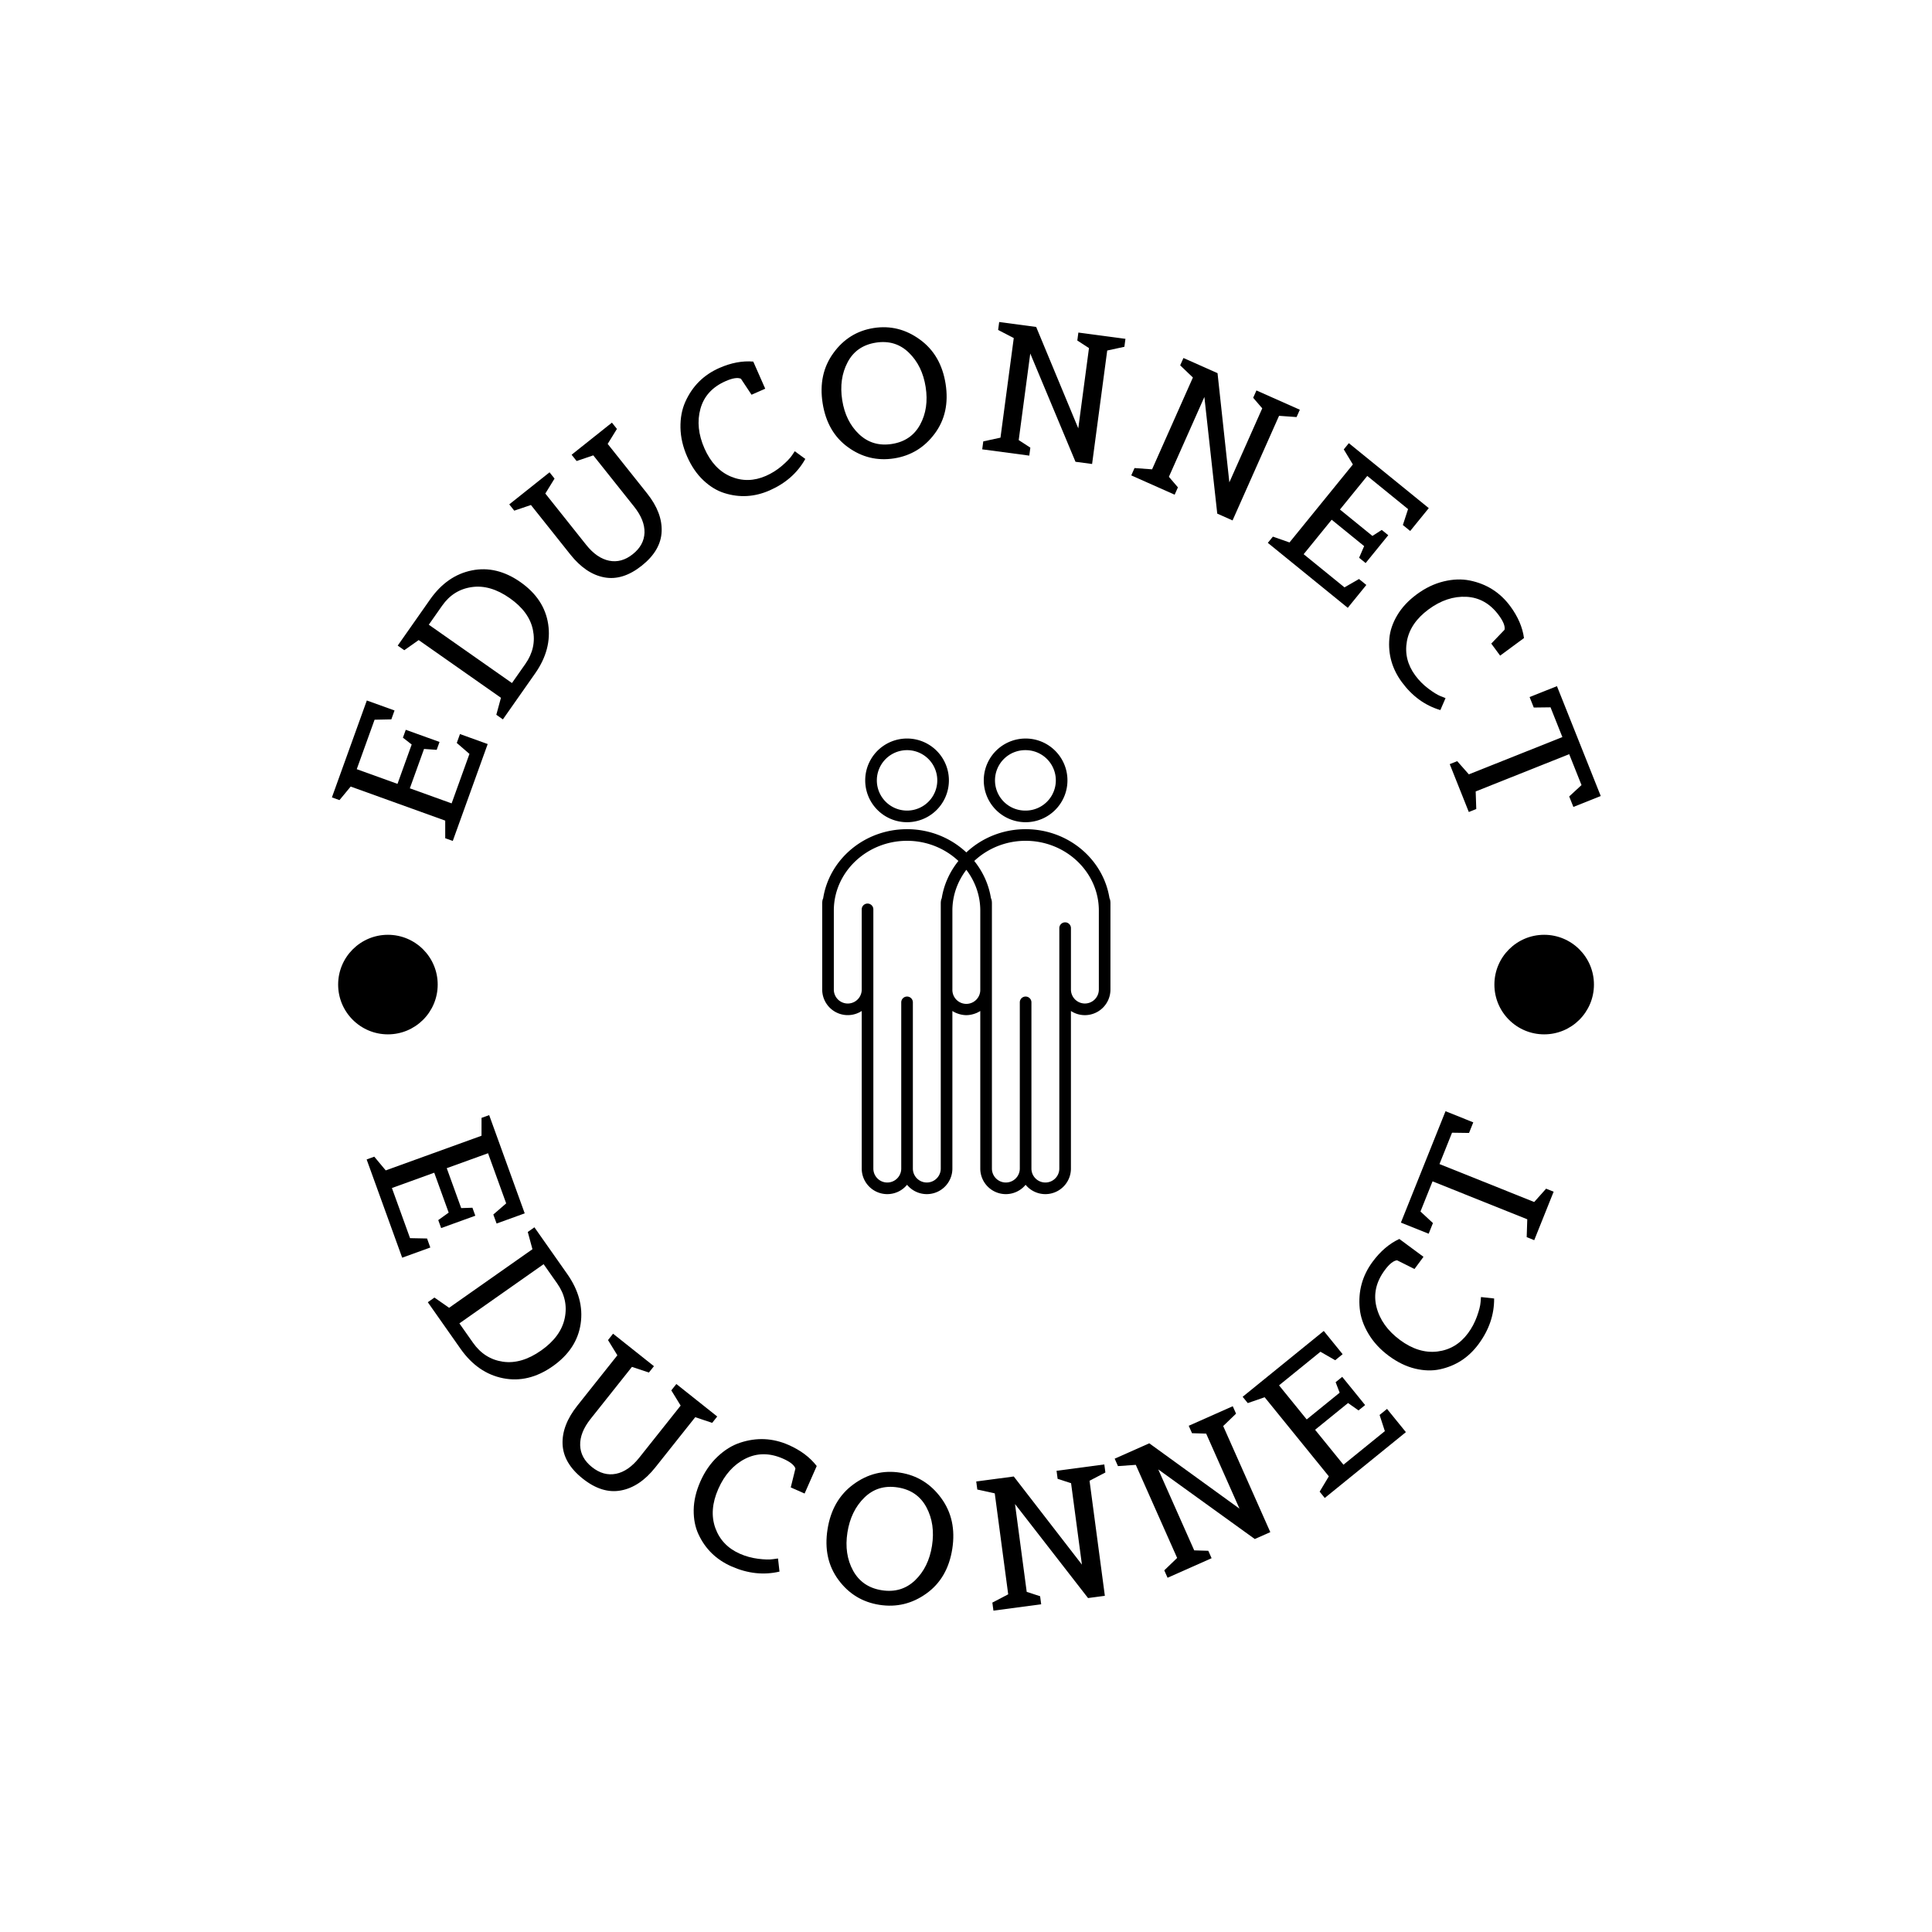 <svg xmlns="http://www.w3.org/2000/svg" version="1.1" xmlns:xlink="http://www.w3.org/1999/xlink" xmlns:svgjs="http://svgjs.dev/svgjs" width="1500" height="1500" viewBox="0 0 1500 1500"><rect width="1500" height="1500" fill="#ffffff"></rect><g transform="matrix(0.667,0,0,0.667,250,250)"><svg viewBox="0 0 280 280" data-background-color="#ffffff" preserveAspectRatio="xMidYMid meet" height="1500" width="1500" xmlns="http://www.w3.org/2000/svg" xmlns:xlink="http://www.w3.org/1999/xlink"><g id="tight-bounds" transform="matrix(1,0,0,1,0,0)"><svg viewBox="0 0 280 280" height="280" width="280"><g><svg viewBox="0 0 280 280" height="280" width="280"><g><svg viewBox="0 0 280 280" height="280" width="280"><g id="textblocktransform"><svg viewBox="0 0 280 280" height="280" width="280" id="textblock"><g><svg viewBox="0 0 280 280" height="280" width="280"><g transform="matrix(1,0,0,1,108.686,90.503)"><svg viewBox="0 0 62.628 98.995" height="98.995" width="62.628"><g id="icon-0"><svg xmlns="http://www.w3.org/2000/svg" xmlns:xlink="http://www.w3.org/1999/xlink" version="1.1" x="0" y="0" viewBox="22.162 6.499 55.672 88" enable-background="new 0 0 100 100" xml:space="preserve" height="98.995" width="62.628" class="icon-jxe-0" data-fill-palette-color="accent" id="jxe-0"><g fill="#222222" data-fill-palette-color="accent"><g fill="#222222" data-fill-palette-color="accent"><path fill-rule="evenodd" clip-rule="evenodd" d="M61.449 22.663C65.912 22.663 69.53 19.045 69.53 14.581S65.912 6.5 61.449 6.5A8.081 8.081 0 1 0 61.449 22.663M61.449 8.745A5.836 5.836 0 1 1 61.449 20.418 5.837 5.837 0 1 1 61.449 8.745M77.648 37.335C76.448 29.79 69.652 24.01 61.449 24.01 56.989 24.01 52.955 25.727 50 28.499 47.045 25.727 43.01 24.01 38.55 24.01 30.332 24.01 23.529 29.81 22.345 37.375 22.233 37.584 22.162 37.903 22.162 38.377V54.99A4.938 4.938 0 0 0 29.795 59.125V89.561A4.938 4.938 0 0 0 38.55 92.694 4.938 4.938 0 0 0 47.305 89.561V59.125C47.522 59.267 47.753 59.388 47.992 59.495 48.078 59.533 48.168 59.562 48.256 59.597 48.447 59.669 48.643 59.731 48.844 59.78 48.933 59.801 49.021 59.823 49.112 59.84 49.401 59.894 49.695 59.93 49.999 59.93A4.8 4.8 0 0 0 51.152 59.78C51.357 59.73 51.557 59.669 51.753 59.593 51.836 59.562 51.92 59.534 52 59.498A5 5 0 0 0 52.694 59.126V89.562A4.938 4.938 0 0 0 61.448 92.695 4.938 4.938 0 0 0 70.202 89.562V59.125A4.9 4.9 0 0 0 72.896 59.929 4.94 4.94 0 0 0 77.834 54.984V38.351C77.837 37.868 77.764 37.544 77.648 37.335M45.244 37.375C45.132 37.584 45.061 37.903 45.061 38.377V89.561A2.694 2.694 0 0 1 39.673 89.561V57.459A1.122 1.122 0 1 0 37.428 57.459V89.562A2.694 2.694 0 0 1 32.04 89.562V39.5A1.123 1.123 0 0 0 29.794 39.5V54.99A2.694 2.694 0 0 1 24.406 54.99V39.725C24.406 32.286 30.791 26.255 38.549 26.255 42.399 26.255 45.908 27.743 48.47 30.149 46.812 32.214 45.666 34.678 45.244 37.375M52.694 54.983A2.695 2.695 0 1 1 47.306 54.983V39.725C47.306 36.785 48.315 34.073 50 31.858 51.686 34.073 52.694 36.785 52.694 39.725zM75.592 54.983A2.695 2.695 0 0 1 72.899 57.68 2.695 2.695 0 0 1 70.205 54.983V43.092A1.123 1.123 0 0 0 67.96 43.092V89.562A2.693 2.693 0 0 1 62.573 89.562V57.459A1.122 1.122 0 1 0 60.328 57.459V89.562A2.693 2.693 0 0 1 54.941 89.562V38.352C54.941 37.869 54.869 37.545 54.753 37.336 54.326 34.655 53.183 32.204 51.53 30.149 54.092 27.743 57.601 26.255 61.451 26.255 69.209 26.255 75.594 32.286 75.594 39.725V54.983zM38.551 22.663A8.082 8.082 0 1 0 38.551 6.499 8.082 8.082 0 0 0 38.55 22.663M38.551 8.745A5.836 5.836 0 1 1 38.552 20.418 5.836 5.836 0 0 1 38.551 8.745" fill="#000000" data-fill-palette-color="accent"></path></g></g></svg></g></svg></g><g id="text-0"><path d="M29.98 89.533l6.021 2.17-7.587 21.056-1.641-0.592 0-3.825-20.54-7.401-2.439 2.946-1.641-0.591 7.587-21.056 6.021 2.17-0.696 1.932-3.641 0.076-3.873 10.748 8.854 3.191 3.082-8.554-1.904-1.481 0.619-1.716 7.334 2.643-0.618 1.716-2.748-0.195-3.083 8.553 9.079 3.272 3.873-10.749-2.755-2.381z" fill="#000000" data-fill-palette-color="primary"></path><path d="M46.301 76.37v0l-6.996 9.974-1.429-1.002 1.006-3.691-17.874-12.538-3.127 2.202-1.429-1.002 7.019-10.006c2.45-3.493 5.477-5.604 9.081-6.331 3.594-0.726 7.119 0.123 10.574 2.546 3.455 2.424 5.46 5.462 6.016 9.115 0.557 3.662-0.39 7.24-2.841 10.733zM23.206 65.771l18.07 12.676 2.903-4.138c1.637-2.334 2.187-4.807 1.647-7.417-0.53-2.612-2.209-4.911-5.039-6.896-2.829-1.985-5.577-2.784-8.243-2.397-2.668 0.377-4.813 1.722-6.435 4.034v0z" fill="#000000" data-fill-palette-color="primary"></path><path d="M67.814 40.114v0l-8.868-11.137-3.623 1.228-1.087-1.365 8.759-6.974 1.087 1.365-2.009 3.256 8.576 10.771c2.215 2.782 3.264 5.54 3.148 8.274-0.112 2.74-1.549 5.209-4.31 7.408-2.766 2.202-5.485 3.05-8.156 2.544-2.673-0.497-5.125-2.147-7.357-4.95v0l-8.575-10.771-3.623 1.228-1.087-1.365 8.751-6.967 1.087 1.365-2.001 3.249 8.868 11.138c1.544 1.939 3.208 3.091 4.993 3.454 1.784 0.363 3.498-0.109 5.141-1.418 1.638-1.304 2.486-2.863 2.546-4.677 0.054-1.81-0.699-3.695-2.26-5.656z" fill="#000000" data-fill-palette-color="primary"></path><path d="M102.722 28.082l2.294 1.669c-1.688 3.025-4.268 5.303-7.74 6.834v0c-3.26 1.437-6.544 1.632-9.853 0.585v0c-1.609-0.503-3.128-1.428-4.557-2.774-1.426-1.34-2.602-3.059-3.527-5.156-0.925-2.098-1.409-4.191-1.45-6.279-0.039-2.082 0.31-3.95 1.048-5.605v0c1.525-3.411 3.987-5.866 7.387-7.365v0c2.554-1.126 5.015-1.59 7.383-1.392v0l2.598 5.893-2.974 1.311-2.304-3.473c-0.714-0.317-1.831-0.141-3.351 0.53v0c-2.87 1.266-4.685 3.261-5.446 5.985-0.754 2.722-0.463 5.597 0.873 8.626 1.333 3.022 3.244 5.06 5.734 6.112 2.494 1.043 5.042 0.991 7.645-0.157v0c1.228-0.542 2.369-1.259 3.421-2.151 1.043-0.896 1.775-1.65 2.194-2.264v0z" fill="#000000" data-fill-palette-color="primary"></path><path d="M133.124 24.269c-2.234 3.007-5.173 4.795-8.817 5.365-3.651 0.571-6.986-0.236-10.006-2.42-3.026-2.184-4.867-5.377-5.524-9.58-0.658-4.209 0.122-7.839 2.342-10.891 2.213-3.057 5.131-4.869 8.756-5.436 3.618-0.566 6.961 0.267 10.027 2.498 3.072 2.224 4.938 5.44 5.597 9.649 0.657 4.202-0.134 7.808-2.375 10.815zM113.032 16.969c0.483 3.086 1.703 5.556 3.661 7.409 1.958 1.853 4.339 2.56 7.143 2.121 2.797-0.438 4.839-1.837 6.125-4.197 1.286-2.361 1.687-5.084 1.204-8.17-0.483-3.086-1.7-5.577-3.651-7.471-1.951-1.895-4.339-2.621-7.162-2.179-2.83 0.443-4.878 1.863-6.145 4.261-1.266 2.398-1.658 5.14-1.175 8.226z" fill="#000000" data-fill-palette-color="primary"></path><path d="M170.614 6.197l-3.287 24.655-3.607-0.481-9.828-23.527-2.508 18.815 2.527 1.645-0.231 1.729-10.228-1.363 0.231-1.73 3.738-0.809 2.886-21.641-3.397-1.761 0.231-1.729 8.034 1.071 9.151 22.039 2.325-17.442-2.536-1.645 0.23-1.729 10.228 1.363-0.23 1.729z" fill="#000000" data-fill-palette-color="primary"></path><path d="M207.951 20.385l-10.103 22.729-3.325-1.478-2.798-25.344-7.71 17.346 1.961 2.29-0.709 1.594-9.429-4.191 0.709-1.595 3.815 0.278 8.868-19.951-2.762-2.646 0.709-1.594 7.406 3.292 2.568 23.725 7.147-16.079-1.97-2.294 0.709-1.594 9.429 4.191-0.709 1.594z" fill="#000000" data-fill-palette-color="primary"></path><path d="M226.916 57.137l-4.036 4.967-17.37-14.114 1.1-1.354 3.611 1.263 13.769-16.944-1.976-3.275 1.1-1.354 17.37 14.115-4.037 4.967-1.593-1.295 1.13-3.462-8.867-7.205-5.935 7.303 7.056 5.734 2.027-1.308 1.416 1.151-4.917 6.05-1.416-1.15 1.092-2.53-7.056-5.734-6.086 7.49 8.867 7.205 3.157-1.815z" fill="#000000" data-fill-palette-color="primary"></path><path d="M244.126 81.721l-1.127 2.603c-3.32-0.987-6.107-3.008-8.359-6.062v0c-2.114-2.867-3.021-6.03-2.722-9.487v0c0.14-1.68 0.711-3.365 1.712-5.053 0.996-1.684 2.417-3.206 4.263-4.567 1.846-1.361 3.783-2.289 5.811-2.786 2.023-0.493 3.923-0.559 5.698-0.201v0c3.661 0.744 6.595 2.611 8.799 5.601v0c1.657 2.247 2.647 4.547 2.971 6.902v0l-5.184 3.822-1.928-2.616 2.885-3.007c0.154-0.766-0.262-1.817-1.248-3.155v0c-1.862-2.525-4.205-3.861-7.03-4.008-2.821-0.141-5.563 0.77-8.227 2.735-2.659 1.96-4.23 4.27-4.713 6.93-0.474 2.661 0.133 5.137 1.822 7.426v0c0.797 1.081 1.745 2.037 2.846 2.869 1.102 0.823 1.998 1.372 2.688 1.647v0z" fill="#000000" data-fill-palette-color="primary"></path><path d="M250.802 105.823l-1.62 0.646-4.145-10.4 1.621-0.646 2.536 2.864 20.319-8.097-2.576-6.465-3.642 0.046-0.907-2.279 5.945-2.369 9.514 23.875-5.945 2.37-0.908-2.279 2.674-2.471-2.675-6.715-20.319 8.097z" fill="#000000" data-fill-palette-color="primary"></path><path d="M23.534 201.097l-6.112 2.212-7.723-21.347 1.66-0.6 2.488 2.98 20.812-7.529 0.005-3.883 1.66-0.6 7.722 21.346-6.112 2.212-0.709-1.96 2.793-2.42-3.941-10.893-8.972 3.245 3.137 8.672 2.442-0.078 0.628 1.735-7.425 2.686-0.628-1.735 2.265-1.624-3.138-8.672-9.196 3.327 3.941 10.894 3.694 0.073z" fill="#000000" data-fill-palette-color="primary"></path><path d="M30.094 223.092v0l-7.103-10.106 1.444-1.014 3.183 2.223 18.107-12.727-1.013-3.747 1.443-1.015 7.126 10.138c2.492 3.545 3.464 7.159 2.917 10.843-0.547 3.683-2.572 6.755-6.074 9.216-3.502 2.461-7.093 3.328-10.773 2.599-3.68-0.728-6.766-2.865-9.257-6.41zM48.156 204.719l-18.303 12.864 2.947 4.192c1.662 2.365 3.829 3.743 6.499 4.133 2.68 0.391 5.452-0.42 8.318-2.434 2.866-2.014 4.575-4.361 5.128-7.041 0.552-2.671 0.004-5.178-1.642-7.521v0z" fill="#000000" data-fill-palette-color="primary"></path><path d="M68.946 246.747v0l8.982-11.3-2.031-3.309 1.098-1.381 8.881 7.06-1.098 1.381-3.681-1.232-8.685 10.925c-2.246 2.825-4.733 4.49-7.461 4.996-2.727 0.515-5.493-0.342-8.298-2.571-2.804-2.229-4.265-4.723-4.381-7.481-0.115-2.749 0.958-5.547 3.22-8.393v0l8.686-10.926-2.032-3.308 1.098-1.382 8.881 7.06-1.098 1.381-3.681-1.232-8.983 11.3c-1.563 1.967-2.32 3.874-2.269 5.723 0.05 1.848 0.908 3.434 2.573 4.758 1.665 1.323 3.399 1.806 5.203 1.449 1.804-0.357 3.496-1.53 5.076-3.518z" fill="#000000" data-fill-palette-color="primary"></path><path d="M99.083 268.664l0.323 2.854c-3.425 0.801-6.898 0.426-10.42-1.126v0c-3.303-1.455-5.696-3.78-7.179-6.975v0c-0.721-1.545-1.069-3.311-1.044-5.296 0.028-1.992 0.511-4.053 1.449-6.182 0.938-2.129 2.173-3.919 3.706-5.372 1.536-1.459 3.175-2.476 4.918-3.052v0c3.59-1.193 7.11-1.03 10.558 0.49v0c2.597 1.144 4.631 2.668 6.102 4.572v0l-2.633 5.976-3.01-1.326 1.014-4.107c-0.251-0.75-1.149-1.465-2.694-2.145v0c-2.907-1.281-5.64-1.275-8.199 0.015-2.555 1.3-4.51 3.486-5.863 6.558-1.353 3.072-1.571 5.899-0.653 8.482 0.926 2.58 2.709 4.451 5.349 5.613v0c1.247 0.549 2.565 0.912 3.954 1.088 1.383 0.174 2.449 0.203 3.196 0.09v0z" fill="#000000" data-fill-palette-color="primary"></path><path d="M131.299 276.296c-3.09 2.207-6.484 3.021-10.181 2.442-3.697-0.579-6.666-2.389-8.907-5.431-2.248-3.043-3.038-6.698-2.37-10.967 0.668-4.268 2.548-7.532 5.64-9.793 3.085-2.262 6.463-3.105 10.134-2.53 3.671 0.575 6.642 2.412 8.915 5.513 2.279 3.102 3.085 6.786 2.417 11.054-0.668 4.268-2.551 7.505-5.648 9.712zM114.165 263.017c-0.49 3.132-0.079 5.897 1.234 8.297 1.321 2.393 3.399 3.812 6.236 4.255 2.837 0.444 5.243-0.272 7.218-2.149 1.97-1.885 3.2-4.393 3.691-7.525 0.49-3.132 0.088-5.913-1.206-8.342-1.3-2.437-3.382-3.88-6.245-4.328-2.869-0.449-5.286 0.289-7.249 2.215-1.962 1.92-3.188 4.445-3.679 7.577z" fill="#000000" data-fill-palette-color="primary"></path><path d="M166.773 251.775l3.328 25.002-3.656 0.487-15.865-20.427 2.541 19.083 2.912 0.949 0.233 1.75-10.376 1.381-0.233-1.749 3.442-1.796-2.921-21.939-3.792-0.832-0.233-1.749 8.153-1.086 14.809 19.149-2.355-17.689-2.922-0.949-0.233-1.749 10.377-1.381 0.232 1.749z" fill="#000000" data-fill-palette-color="primary"></path><path d="M195.812 239.89l10.238 23.051-3.371 1.497-20.977-15.129 7.814 17.594 3.062 0.091 0.717 1.612-9.567 4.25-0.716-1.613 2.796-2.693-8.984-20.227-3.873 0.27-0.716-1.613 7.517-3.339 19.604 14.201-7.243-16.309-3.072-0.087-0.716-1.613 9.567-4.249 0.716 1.613z" fill="#000000" data-fill-palette-color="primary"></path><path d="M231.413 236.167l4.096 5.047-17.627 14.304-1.112-1.37 1.998-3.329-13.946-17.186-3.669 1.27-1.111-1.37 17.626-14.304 4.096 5.047-1.618 1.313-3.203-1.843-8.995 7.3 6.011 7.408 7.161-5.811-0.875-2.281 1.432-1.162 4.975 6.131-1.432 1.162-2.278-1.605-7.161 5.811 6.163 7.594 8.995-7.299-1.144-3.514z" fill="#000000" data-fill-palette-color="primary"></path><path d="M251.828 211.861l2.855 0.313c0.028 3.517-1.101 6.823-3.388 9.918v0c-2.145 2.902-4.939 4.725-8.382 5.469v0c-1.666 0.364-3.465 0.315-5.397-0.145-1.937-0.465-3.841-1.389-5.712-2.772-1.871-1.383-3.346-2.982-4.426-4.796-1.085-1.819-1.718-3.642-1.896-5.469v0c-0.374-3.765 0.558-7.162 2.798-10.192v0c1.687-2.282 3.621-3.931 5.802-4.948v0l5.251 3.882-1.956 2.646-3.784-1.892c-0.786 0.08-1.681 0.799-2.684 2.156v0c-1.888 2.555-2.484 5.222-1.787 8.002 0.707 2.779 2.409 5.165 5.109 7.161 2.699 1.995 5.409 2.829 8.13 2.501 2.72-0.337 4.937-1.665 6.652-3.984v0c0.81-1.096 1.453-2.302 1.931-3.619 0.473-1.311 0.737-2.344 0.79-3.098v0z" fill="#000000" data-fill-palette-color="primary"></path><path d="M265.977 188.313l1.638 0.656-4.218 10.532-1.638-0.656 0.125-3.88-20.582-8.244-2.625 6.553 2.71 2.513-0.927 2.314-6.034-2.417 9.693-24.201 6.034 2.417-0.923 2.304-3.695-0.052-2.728 6.812 20.582 8.244z" fill="#000000" data-fill-palette-color="primary"></path><path d="M3.507 143.966c0-5.973 4.842-10.816 10.815-10.816 5.973 0 10.816 4.842 10.816 10.816 0 5.973-4.842 10.816-10.816 10.816-5.973 0-10.816-4.842-10.815-10.816z" fill="#000000" data-fill-palette-color="primary"></path><path d="M254.741 143.966c0-5.973 4.842-10.816 10.815-10.816 5.973 0 10.816 4.842 10.816 10.816 0 5.973-4.842 10.816-10.816 10.816-5.973 0-10.816-4.842-10.815-10.816z" fill="#000000" data-fill-palette-color="primary"></path></g><g id="text-1"></g></svg></g></svg></g></svg></g></svg></g><defs></defs></svg><rect width="280" height="280" fill="none" stroke="none" visibility="hidden"></rect></g></svg></g></svg>